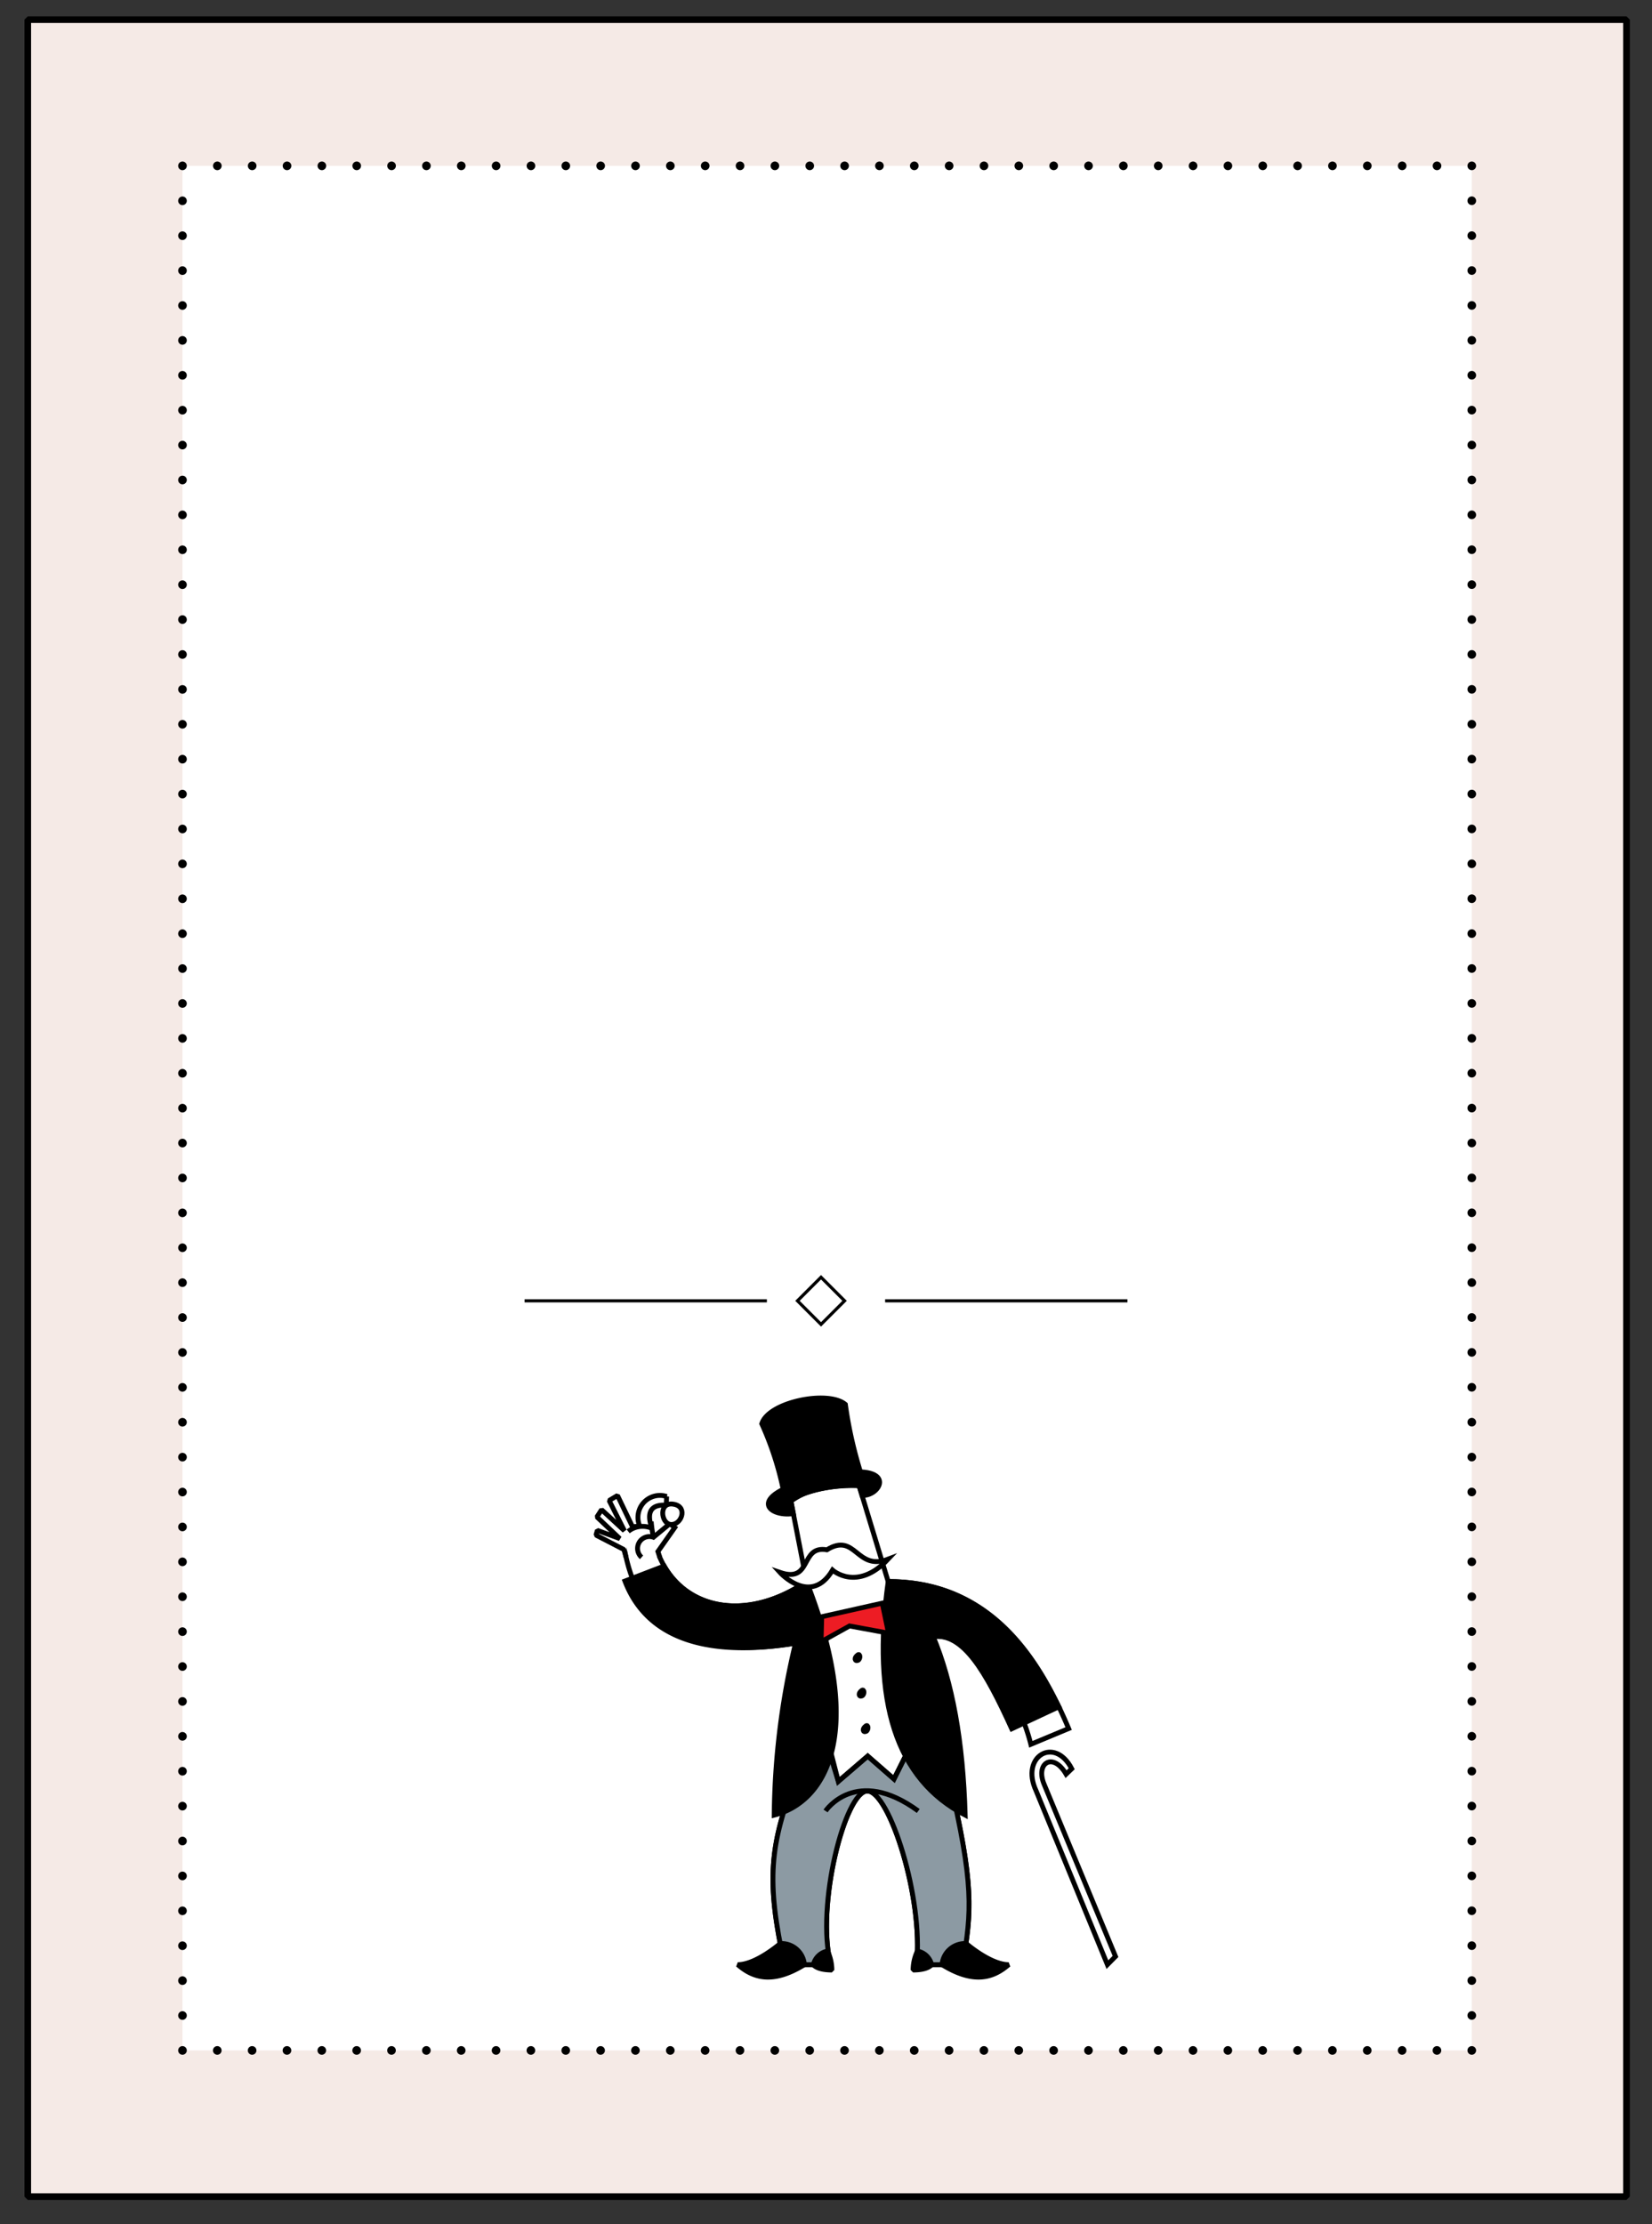 <svg xmlns="http://www.w3.org/2000/svg" width="186.638" height="251.234" viewBox="0 0 186.638 251.234"><rect x="0" y="0" width="186.638" height="251.234" fill="#333333" stroke="none"/><defs><style>.cls-1{fill:#f5eae6;stroke-width:0.75px;}.cls-1,.cls-10,.cls-11,.cls-12,.cls-13,.cls-3,.cls-4,.cls-5,.cls-6,.cls-7,.cls-8,.cls-9{stroke:#000;}.cls-1,.cls-10,.cls-12,.cls-3,.cls-4,.cls-5{stroke-linejoin:bevel;}.cls-10,.cls-2,.cls-9{fill:#fff;}.cls-13,.cls-3,.cls-4,.cls-5,.cls-6{fill:none;}.cls-3,.cls-4,.cls-5{stroke-linecap:round;stroke-width:0.977px;}.cls-4{stroke-dasharray:0 3.937;}.cls-5{stroke-dasharray:0 3.942;}.cls-11,.cls-13,.cls-6,.cls-7,.cls-8,.cls-9{stroke-miterlimit:10;}.cls-10,.cls-11,.cls-12,.cls-6,.cls-7,.cls-8,.cls-9{stroke-width:0.55px;}.cls-7{fill:#8c9aa3;}.cls-11{fill:#ed1c24;}.cls-13{stroke-width:0.354px;}</style></defs><g id="venda"><rect class="cls-1" x="3.137" y="2.22" width="180.619" height="245.901"/><rect class="cls-2" x="20.616" y="18.733" width="145.661" height="212.876"/><line class="cls-3" x1="166.277" y1="231.608" x2="166.277" y2="231.608"/><line class="cls-4" x1="162.341" y1="231.608" x2="22.585" y2="231.608"/><line class="cls-3" x1="20.616" y1="231.608" x2="20.616" y2="231.608"/><line class="cls-5" x1="20.616" y1="227.666" x2="20.616" y2="20.704"/><line class="cls-3" x1="20.616" y1="18.733" x2="20.616" y2="18.733"/><line class="cls-4" x1="24.553" y1="18.733" x2="164.309" y2="18.733"/><line class="cls-3" x1="166.277" y1="18.733" x2="166.277" y2="18.733"/><line class="cls-5" x1="166.277" y1="22.675" x2="166.277" y2="229.637"/><path class="cls-6" d="M73.595,172.153c.881,8.977,9.479,11.975,17.526,6.492l-1.766-9.084a10.459,10.459,0,0,1,7.701-1.739l3.286,10.823c11.569,0,17.005,8.59,20.39,16.607l-4.271,1.778c-1.739-6.956-7.057-12.638-11.035-12.173l1.809,16.029c2.8,11.894,2.575,15.066,1.496,21.035h-5.189c.822-7.43-3.058-19.617-5.554-19.617s-5.845,12.931-4.135,19.617H88.637c-2.103-9.545-1.678-13.486,1.299-21.24l-.057-15.078C78.466,187.482,71.206,184.088,70.253,172.683Z"/><path class="cls-7" d="M89.936,200.68c-2.978,7.754-3.402,11.695-1.299,21.24h5.217c-1.711-6.686,1.639-19.617,4.135-19.617s6.377,12.187,5.554,19.617H108.732c1.078-5.969,1.304-9.141-1.496-21.035l-4.941-2.523-1.294,2.591-2.969-2.591-3.321,2.857-.88-3.432Z"/><path class="cls-8" d="M91.121,178.645c-6.4,4.36-13.147,3.357-16.085-1.752l-4.433,1.699c2.634,6.904,10.002,8.538,19.276,7.009a85.893,85.893,0,0,0-2.412,19.428C93.061,203.631,97.989,196.163,91.121,178.645Z"/><path class="cls-8" d="M109.042,205.029c-.234-8.388-1.469-15.062-3.615-20.173,3.386-.396,5.895,3.855,8.876,10.421l5.324-2.485c-4.16-7.942-9.332-14.147-19.284-14.147C98.465,192.169,101.203,200.98,109.042,205.029Z"/><path class="cls-9" d="M93.419,175.059c-3.101-.533-1.594,3.826-5.314,2.551,0,0,3.507,3.874,5.952-.257,0,0,2.763,2.489,6.271-1.231C96.713,177.503,96.713,173.039,93.419,175.059Z"/><path class="cls-9" d="M72.482,175.909a1.341,1.341,0,0,1,1.343-2.266l1.851-1.532.558.437-1.905,2.706.212.655"/><path class="cls-10" d="M70.971,172.983a2.603,2.603,0,0,1,2.68-.347c-.829-2.342.455-2.696,1.615-2.612l.049-.989a2.484,2.484,0,0,0-3.047,3.328l-.796.126-1.708-3.562-.945.565,1.726,3.415-2.58-2.376-.528.817,2.585,2.447-2.536-.931-.154.538,3.151,1.627.252.88"/><path class="cls-8" d="M88.772,169.793a35.217,35.217,0,0,0-2.708-8.97c.739-2.467,7.511-3.838,9.444-2.184a47.017,47.017,0,0,0,2.206,9.135C92.529,167.565,89.19,169.219,88.772,169.793Z"/><path class="cls-8" d="M88.144,166.814c.76-1.124,5.645-2.672,8.647-1.999"/><path class="cls-8" d="M89.629,170.971c-2.923.444-5.684-2.115,3.226-4.168s6.828,2.258,4.532,2.107l-.33-1.088c-4.465-.18-7.341,1.244-7.701,1.739Z"/><polyline class="cls-6" points="93.831 198.362 94.711 201.22 98.032 198.362 101 200.954 102.295 198.362"/><polygon class="cls-11" points="92.836 182.618 92.761 185.447 95.978 183.663 100.381 184.477 99.675 181.087 92.836 182.618"/><path class="cls-6" d="M93.268,204.561s3.43-5.147,10.474,0"/><path class="cls-7" d="M97.832,194.951c-.485.343-.329.758,0,.626S98.115,194.752,97.832,194.951Z"/><path class="cls-7" d="M97.374,190.939c-.485.343-.329.758,0,.626S97.657,190.74,97.374,190.939Z"/><path class="cls-7" d="M96.916,186.928c-.485.343-.329.758,0,.626S97.199,186.728,96.916,186.928Z"/><path class="cls-6" d="M125.111,221.92l-8.059-19.647c-1.81-3.874,2.096-6.212,4.029-2.482l-.635.61c-1.504-2.567-3.52-1.232-2.462,1.199L126.026,220.993Z"/><path class="cls-10" d="M76.233,169.936c-1.881-.452-1.603,2.179-.444,2.264S77.729,170.296,76.233,169.936Z"/><path class="cls-12" d="M90.879,221.92a2.595,2.595,0,0,0-2.735-2.381s-2.734,2.381-4.794,2.381C85.126,223.456,87.319,224.118,90.879,221.92Z"/><path class="cls-12" d="M93.494,220.387a2.031,2.031,0,0,0-1.605,1.533s.359.606,2.094.606A5.079,5.079,0,0,0,93.494,220.387Z"/><path class="cls-12" d="M106.429,221.92a2.595,2.595,0,0,1,2.735-2.381s2.734,2.381,4.794,2.381C112.182,223.456,109.989,224.118,106.429,221.92Z"/><path class="cls-12" d="M103.646,220.387a2.031,2.031,0,0,1,1.605,1.533s-.359.606-2.094.606A5.079,5.079,0,0,1,103.646,220.387Z"/><line class="cls-13" x1="59.263" y1="146.936" x2="86.639" y2="146.936"/><line class="cls-13" x1="99.999" y1="146.936" x2="127.376" y2="146.936"/><rect class="cls-13" x="90.875" y="145.054" width="3.764" height="3.764" transform="translate(-76.732 108.626) rotate(-45)"/></g></svg>